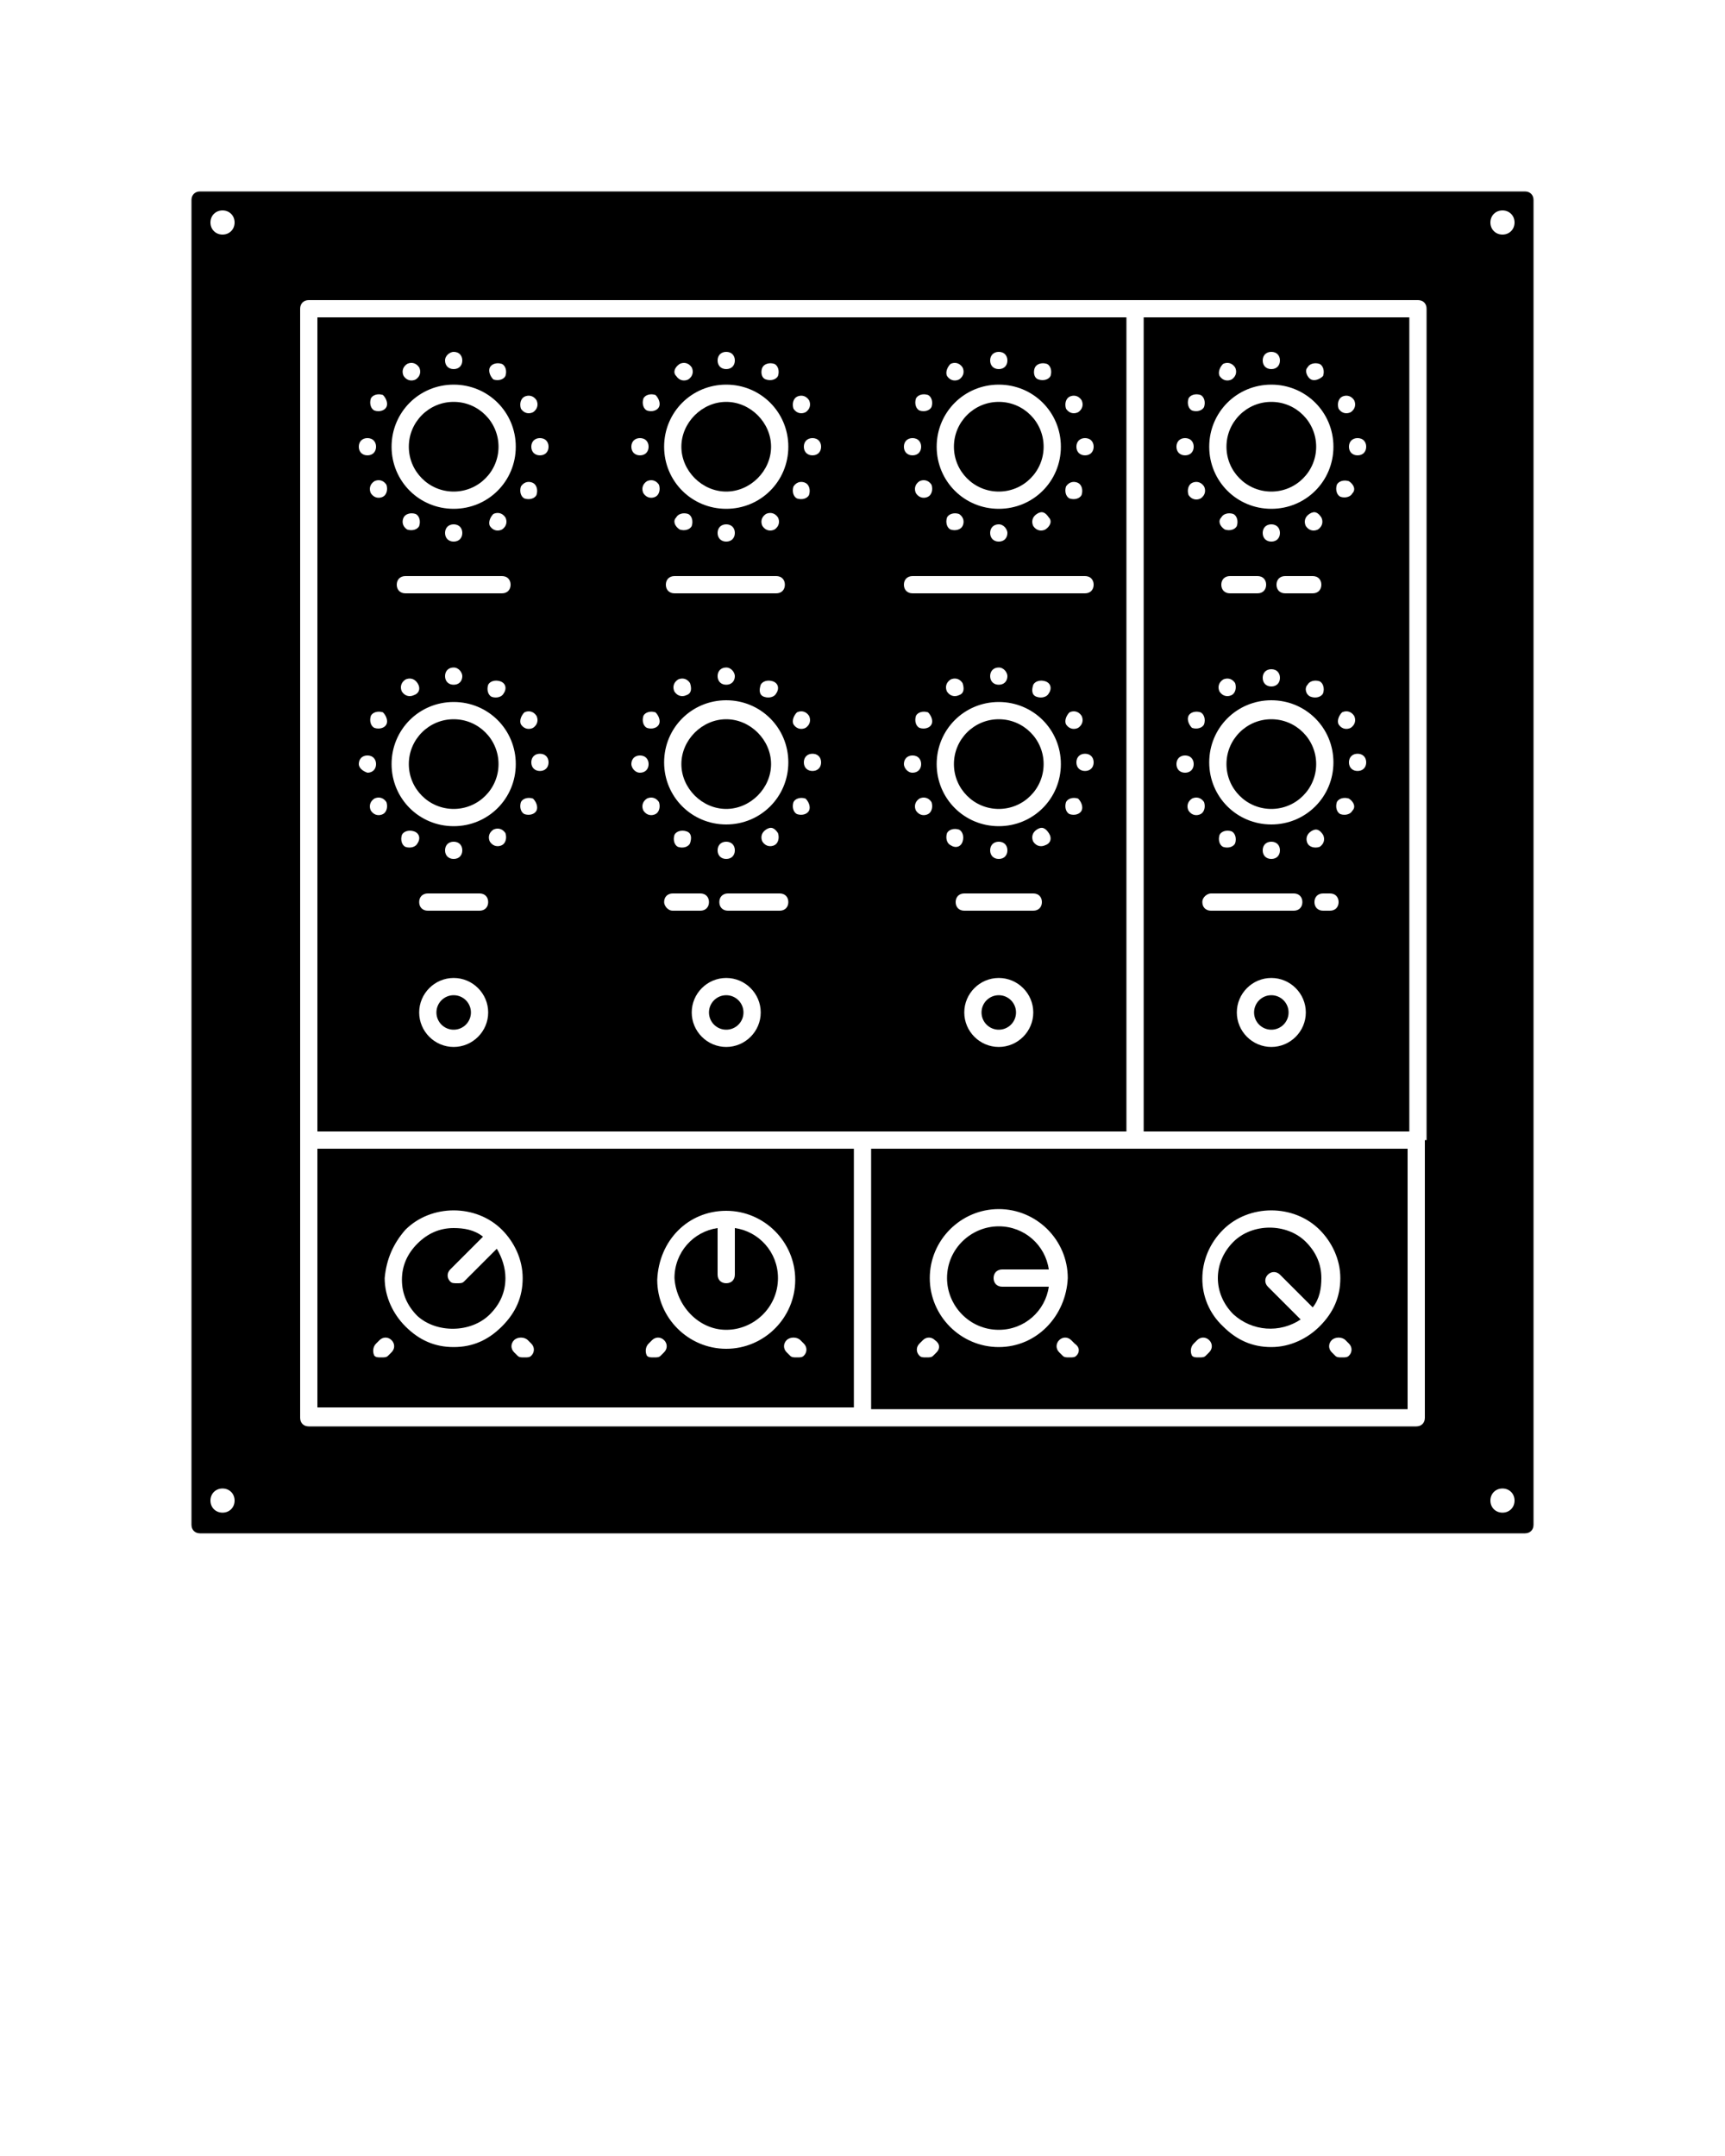 <svg xmlns="http://www.w3.org/2000/svg" xmlns:xlink="http://www.w3.org/1999/xlink" version="1.1" x="0px" y="0px" viewBox="0 0 100 125" style="enable-background:new 0 0 100 100;" xml:space="preserve"><g><path d="M75.4,76.5l-1.9-1.9c-0.2-0.2-0.2-0.5,0-0.7s0.5-0.2,0.7,0l1.9,1.9c0.4-0.5,0.5-1.1,0.5-1.7c0-0.8-0.3-1.5-0.9-2.1   c-1.1-1.1-3.1-1.1-4.2,0c-1.2,1.2-1.2,3,0,4.2C72.6,77.2,74.2,77.3,75.4,76.5z"/><path d="M58.1,73.6h2.7c-0.2-1.4-1.4-2.5-2.9-2.5c-1.6,0-3,1.3-3,3c0,1.6,1.3,3,3,3c1.5,0,2.7-1.1,2.9-2.5h-2.7   c-0.3,0-0.5-0.2-0.5-0.5S57.8,73.6,58.1,73.6z"/><path d="M18.4,81.6h31.1V66.6H18.4V81.6z M46.4,77.7l0.2,0.2c0.2,0.2,0.2,0.5,0,0.7c-0.1,0.1-0.2,0.1-0.4,0.1s-0.3,0-0.4-0.1   l-0.2-0.2c-0.2-0.2-0.2-0.5,0-0.7S46.2,77.5,46.4,77.7z M42.1,70.2C42.1,70.2,42.1,70.2,42.1,70.2C42.1,70.2,42.1,70.2,42.1,70.2   c2.2,0,4,1.8,4,4c0,2.2-1.8,4-4,4s-4-1.8-4-4C38.2,71.9,39.9,70.2,42.1,70.2z M37.6,77.9l0.2-0.2c0.2-0.2,0.5-0.2,0.7,0   c0.2,0.2,0.2,0.5,0,0.7l-0.2,0.2c-0.1,0.1-0.2,0.1-0.4,0.1s-0.3,0-0.4-0.1C37.4,78.4,37.4,78.1,37.6,77.9z M30.6,77.7l0.2,0.2   c0.2,0.2,0.2,0.5,0,0.7c-0.1,0.1-0.2,0.1-0.4,0.1s-0.3,0-0.4-0.1l-0.2-0.2c-0.2-0.2-0.2-0.5,0-0.7S30.4,77.5,30.6,77.7z M23.5,71.3   c1.5-1.5,4.1-1.5,5.6,0c0.7,0.7,1.2,1.7,1.2,2.8c0,1.1-0.4,2-1.2,2.8s-1.7,1.2-2.8,1.2c-1.1,0-2-0.4-2.8-1.2   c-0.7-0.7-1.2-1.7-1.2-2.8C22.4,73,22.8,72.1,23.5,71.3z M21.8,77.9l0.2-0.2c0.2-0.2,0.5-0.2,0.7,0s0.2,0.5,0,0.7l-0.2,0.2   c-0.1,0.1-0.2,0.1-0.4,0.1s-0.3,0-0.4-0.1C21.6,78.4,21.6,78.1,21.8,77.9z"/><path d="M42.1,77.1c1.6,0,3-1.3,3-3c0-1.5-1.1-2.7-2.5-2.9v2.7c0,0.3-0.2,0.5-0.5,0.5s-0.5-0.2-0.5-0.5v-2.7   c-1.4,0.2-2.5,1.4-2.5,2.9C39.2,75.7,40.5,77.1,42.1,77.1z"/><path d="M28.4,76.2c0.6-0.6,0.9-1.3,0.9-2.1c0-0.6-0.2-1.2-0.5-1.7l-1.9,1.9c-0.1,0.1-0.2,0.1-0.4,0.1s-0.3,0-0.4-0.1   c-0.2-0.2-0.2-0.5,0-0.7l1.9-1.9c-0.5-0.4-1.1-0.5-1.7-0.5c-0.8,0-1.5,0.3-2.1,0.9s-0.9,1.3-0.9,2.1c0,0.8,0.3,1.5,0.9,2.1   C25.3,77.3,27.3,77.3,28.4,76.2z"/><path d="M42.1,46.9c1.4,0,2.6-1.2,2.6-2.6s-1.2-2.6-2.6-2.6c-1.4,0-2.6,1.2-2.6,2.6S40.7,46.9,42.1,46.9z"/><circle cx="73.7" cy="58.7" r="1"/><circle cx="26.3" cy="58.7" r="1"/><ellipse cx="26.3" cy="44.3" rx="2.6" ry="2.6"/><path d="M65.8,66.6C65.8,66.6,65.8,66.6,65.8,66.6l-15.3,0v15.1h31.1V66.6L65.8,66.6C65.8,66.6,65.8,66.6,65.8,66.6z M54.3,78.4   l-0.2,0.2c-0.1,0.1-0.2,0.1-0.4,0.1s-0.3,0-0.4-0.1c-0.2-0.2-0.2-0.5,0-0.7l0.2-0.2c0.2-0.2,0.5-0.2,0.7,0   C54.5,77.9,54.5,78.2,54.3,78.4z M57.9,78.1c-2.2,0-4-1.8-4-4s1.8-4,4-4s4,1.8,4,4c0,0,0,0,0,0c0,0,0,0,0,0c0,0,0,0,0,0   C61.8,76.3,60.1,78.1,57.9,78.1z M62.4,78.6c-0.1,0.1-0.2,0.1-0.4,0.1s-0.3,0-0.4-0.1l-0.2-0.2c-0.2-0.2-0.2-0.5,0-0.7   c0.2-0.2,0.5-0.2,0.7,0l0.2,0.2C62.6,78.1,62.6,78.4,62.4,78.6z M78,77.7l0.2,0.2c0.2,0.2,0.2,0.5,0,0.7c-0.1,0.1-0.2,0.1-0.4,0.1   s-0.3,0-0.4-0.1l-0.2-0.2c-0.2-0.2-0.2-0.5,0-0.7S77.8,77.5,78,77.7z M70.9,71.3c1.5-1.5,4.1-1.5,5.6,0c0.7,0.7,1.2,1.7,1.2,2.8   c0,1.1-0.4,2-1.2,2.8c-0.7,0.7-1.7,1.2-2.8,1.2c-1.1,0-2-0.4-2.8-1.2C69.3,75.4,69.3,72.9,70.9,71.3z M69.2,77.9l0.2-0.2   c0.2-0.2,0.5-0.2,0.7,0s0.2,0.5,0,0.7l-0.2,0.2c-0.1,0.1-0.2,0.1-0.4,0.1s-0.3,0-0.4-0.1C69,78.4,69,78.1,69.2,77.9z"/><ellipse cx="73.7" cy="25.9" rx="2.6" ry="2.6"/><ellipse cx="57.9" cy="25.9" rx="2.6" ry="2.6"/><path d="M66.3,65.6h15.4V18.4H66.3V65.6z M69.6,47.2c-0.2,0.1-0.5,0.1-0.7-0.2c-0.1-0.2-0.1-0.5,0.2-0.7c0.2-0.1,0.5-0.1,0.7,0.2   C69.9,46.8,69.8,47.1,69.6,47.2z M68.9,41.5c0.1-0.2,0.4-0.3,0.7-0.2c0.2,0.1,0.3,0.4,0.2,0.7c-0.1,0.2-0.4,0.3-0.7,0.2   C68.9,42,68.8,41.7,68.9,41.5z M69.1,28c0.2-0.1,0.5-0.1,0.7,0.2c0.1,0.2,0.1,0.5-0.2,0.7c-0.2,0.1-0.5,0.1-0.7-0.2   C68.8,28.4,68.9,28.1,69.1,28z M73.7,60.7c-1.1,0-2-0.9-2-2s0.9-2,2-2s2,0.9,2,2S74.8,60.7,73.7,60.7z M75.8,48.9   c-0.1-0.2-0.1-0.5,0.2-0.7s0.5-0.1,0.7,0.2c0.1,0.2,0.1,0.5-0.2,0.7C76.2,49.2,75.9,49.1,75.8,48.9z M78.4,47   c-0.1,0.2-0.4,0.3-0.7,0.2c-0.2-0.1-0.3-0.4-0.2-0.7c0.1-0.2,0.4-0.3,0.7-0.2C78.5,46.5,78.6,46.8,78.4,47z M78.7,44.7   c-0.3,0-0.5-0.2-0.5-0.5s0.2-0.5,0.5-0.5s0.5,0.2,0.5,0.5S79,44.7,78.7,44.7z M79.2,25.9c0,0.3-0.2,0.5-0.5,0.5s-0.5-0.2-0.5-0.5   s0.2-0.5,0.5-0.5S79.2,25.6,79.2,25.9z M78.4,28.6c-0.1,0.2-0.4,0.3-0.7,0.2c-0.2-0.1-0.3-0.4-0.2-0.7c0.1-0.2,0.4-0.3,0.7-0.2   C78.5,28.1,78.6,28.4,78.4,28.6z M77.8,23c0.2-0.1,0.5-0.1,0.7,0.2c0.1,0.2,0.1,0.5-0.2,0.7c-0.2,0.1-0.5,0.1-0.7-0.2   C77.5,23.4,77.6,23.1,77.8,23z M77.8,41.3c0.2-0.1,0.5-0.1,0.7,0.2c0.1,0.2,0.1,0.5-0.2,0.7c-0.2,0.1-0.5,0.1-0.7-0.2   C77.5,41.8,77.6,41.5,77.8,41.3z M77.6,52.3c0,0.3-0.2,0.5-0.5,0.5h-0.4c-0.3,0-0.5-0.2-0.5-0.5s0.2-0.5,0.5-0.5h0.4   C77.4,51.8,77.6,52,77.6,52.3z M75.8,21.3c0.1-0.2,0.4-0.3,0.7-0.2c0.2,0.1,0.3,0.4,0.2,0.7C76.5,22,76.2,22.1,76,22   S75.6,21.5,75.8,21.3z M73.7,20.4c0.3,0,0.5,0.2,0.5,0.5s-0.2,0.5-0.5,0.5s-0.5-0.2-0.5-0.5S73.4,20.4,73.7,20.4z M70.9,21.1   c0.2-0.1,0.5-0.1,0.7,0.2c0.1,0.2,0.1,0.5-0.2,0.7c-0.2,0.1-0.5,0.1-0.7-0.2C70.6,21.6,70.7,21.3,70.9,21.1z M73.7,22.3   c2,0,3.6,1.6,3.6,3.6s-1.6,3.6-3.6,3.6s-3.6-1.6-3.6-3.6S71.7,22.3,73.7,22.3z M71.3,34.4c-0.3,0-0.5-0.2-0.5-0.5s0.2-0.5,0.5-0.5   h1.6c0.3,0,0.5,0.2,0.5,0.5s-0.2,0.5-0.5,0.5H71.3z M71.4,40.3c-0.2,0.1-0.5,0.1-0.7-0.2c-0.1-0.2-0.1-0.5,0.2-0.7   c0.2-0.1,0.5-0.1,0.7,0.2C71.7,39.9,71.6,40.2,71.4,40.3z M70.8,30c0.1-0.2,0.4-0.3,0.7-0.2c0.2,0.1,0.3,0.4,0.2,0.7   c-0.1,0.2-0.4,0.3-0.7,0.2C70.7,30.5,70.6,30.2,70.8,30z M73.2,30.9c0-0.3,0.2-0.5,0.5-0.5s0.5,0.2,0.5,0.5s-0.2,0.5-0.5,0.5   S73.2,31.2,73.2,30.9z M73.7,38.8c0.3,0,0.5,0.2,0.5,0.5s-0.2,0.5-0.5,0.5s-0.5-0.2-0.5-0.5S73.4,38.8,73.7,38.8z M74,33.9   c0-0.3,0.2-0.5,0.5-0.5h1.6c0.3,0,0.5,0.2,0.5,0.5s-0.2,0.5-0.5,0.5h-1.6C74.2,34.4,74,34.2,74,33.9z M75.8,39.7   c0.1-0.2,0.4-0.3,0.7-0.2c0.2,0.1,0.3,0.4,0.2,0.7c-0.1,0.2-0.4,0.3-0.7,0.2S75.6,39.9,75.8,39.7z M76.4,30.7   c-0.2,0.1-0.5,0.1-0.7-0.2c-0.1-0.2-0.1-0.5,0.2-0.7s0.5-0.1,0.7,0.2C76.7,30.2,76.7,30.5,76.4,30.7z M73.7,40.6   c2,0,3.6,1.6,3.6,3.6s-1.6,3.6-3.6,3.6s-3.6-1.6-3.6-3.6S71.7,40.6,73.7,40.6z M74.2,49.3c0,0.3-0.2,0.5-0.5,0.5s-0.5-0.2-0.5-0.5   s0.2-0.5,0.5-0.5S74.2,49,74.2,49.3z M71.6,48.9c-0.1,0.2-0.4,0.3-0.7,0.2c-0.2-0.1-0.3-0.4-0.2-0.7c0.1-0.2,0.4-0.3,0.7-0.2   C71.6,48.3,71.7,48.6,71.6,48.9z M70.2,51.8h4.8c0.3,0,0.5,0.2,0.5,0.5s-0.2,0.5-0.5,0.5h-4.8c-0.3,0-0.5-0.2-0.5-0.5   S70,51.8,70.2,51.8z M68.9,23.1c0.1-0.2,0.4-0.3,0.7-0.2c0.2,0.1,0.3,0.4,0.2,0.7c-0.1,0.2-0.4,0.3-0.7,0.2   C68.9,23.7,68.8,23.4,68.9,23.1z M68.7,25.4c0.3,0,0.5,0.2,0.5,0.5s-0.2,0.5-0.5,0.5c-0.3,0-0.5-0.2-0.5-0.5S68.4,25.4,68.7,25.4z    M68.7,43.8c0.3,0,0.5,0.2,0.5,0.5s-0.2,0.5-0.5,0.5c-0.3,0-0.5-0.2-0.5-0.5S68.4,43.8,68.7,43.8z"/><path d="M88.4,11.1H11.6c-0.3,0-0.5,0.2-0.5,0.5v76.8c0,0.3,0.2,0.5,0.5,0.5h76.8c0.3,0,0.5-0.2,0.5-0.5V11.6   C88.9,11.3,88.7,11.1,88.4,11.1z M12.9,87.7c-0.4,0-0.7-0.3-0.7-0.7c0-0.4,0.3-0.7,0.7-0.7c0.4,0,0.7,0.3,0.7,0.7   C13.6,87.4,13.3,87.7,12.9,87.7z M12.9,13.6c-0.4,0-0.7-0.3-0.7-0.7c0-0.4,0.3-0.7,0.7-0.7c0.4,0,0.7,0.3,0.7,0.7   C13.6,13.3,13.3,13.6,12.9,13.6z M82.6,66.1L82.6,66.1v16.1c0,0.3-0.2,0.5-0.5,0.5H17.9c-0.3,0-0.5-0.2-0.5-0.5V66.1v0V17.9   c0-0.3,0.2-0.5,0.5-0.5h64.3c0.3,0,0.5,0.2,0.5,0.5V66.1z M87.1,87.7c-0.4,0-0.7-0.3-0.7-0.7c0-0.4,0.3-0.7,0.7-0.7   c0.4,0,0.7,0.3,0.7,0.7C87.8,87.4,87.5,87.7,87.1,87.7z M87.1,13.6c-0.4,0-0.7-0.3-0.7-0.7c0-0.4,0.3-0.7,0.7-0.7   c0.4,0,0.7,0.3,0.7,0.7C87.8,13.3,87.5,13.6,87.1,13.6z"/><circle cx="42.1" cy="58.7" r="1"/><circle cx="57.9" cy="58.7" r="1"/><path d="M65.3,18.4H18.4v47.2h46.9V18.4z M62,23c0.2-0.1,0.5-0.1,0.7,0.2c0.1,0.2,0.1,0.5-0.2,0.7c-0.2,0.1-0.5,0.1-0.7-0.2   C61.7,23.4,61.8,23.1,62,23z M62.5,28c0.2,0.1,0.3,0.4,0.2,0.7c-0.1,0.2-0.4,0.3-0.7,0.2c-0.2-0.1-0.3-0.4-0.2-0.7   C62,27.9,62.3,27.9,62.5,28z M60,21.3c0.1-0.2,0.4-0.3,0.7-0.2c0.2,0.1,0.3,0.4,0.2,0.7c-0.1,0.2-0.4,0.3-0.7,0.2   S59.9,21.5,60,21.3z M57.9,20.4c0.3,0,0.5,0.2,0.5,0.5s-0.2,0.5-0.5,0.5s-0.5-0.2-0.5-0.5S57.6,20.4,57.9,20.4z M55.1,21.1   c0.2-0.1,0.5-0.1,0.7,0.2c0.1,0.2,0.1,0.5-0.2,0.7c-0.2,0.1-0.5,0.1-0.7-0.2C54.8,21.6,54.9,21.3,55.1,21.1z M57.9,22.3   c2,0,3.6,1.6,3.6,3.6s-1.6,3.6-3.6,3.6s-3.6-1.6-3.6-3.6S55.9,22.3,57.9,22.3z M60.6,30.7c-0.2,0.1-0.5,0.1-0.7-0.2   c-0.1-0.2-0.1-0.5,0.2-0.7s0.5-0.1,0.7,0.2C61,30.2,60.9,30.5,60.6,30.7z M58.4,30.9c0,0.3-0.2,0.5-0.5,0.5s-0.5-0.2-0.5-0.5   s0.2-0.5,0.5-0.5S58.4,30.7,58.4,30.9z M55.8,30.5c-0.1,0.2-0.4,0.3-0.7,0.2c-0.2-0.1-0.3-0.4-0.2-0.7c0.1-0.2,0.4-0.3,0.7-0.2   C55.9,30,55.9,30.3,55.8,30.5z M53.1,23.1c0.1-0.2,0.4-0.3,0.7-0.2c0.2,0.1,0.3,0.4,0.2,0.7c-0.1,0.2-0.4,0.3-0.7,0.2   C53.1,23.7,53,23.4,53.1,23.1z M53.8,28.8c-0.2,0.1-0.5,0.1-0.7-0.2c-0.1-0.2-0.1-0.5,0.2-0.7c0.2-0.1,0.5-0.1,0.7,0.2   C54.1,28.4,54,28.7,53.8,28.8z M52.9,25.4c0.3,0,0.5,0.2,0.5,0.5s-0.2,0.5-0.5,0.5s-0.5-0.2-0.5-0.5S52.6,25.4,52.9,25.4z    M52.9,33.4h10c0.3,0,0.5,0.2,0.5,0.5s-0.2,0.5-0.5,0.5h-10c-0.3,0-0.5-0.2-0.5-0.5S52.6,33.4,52.9,33.4z M60.8,40.2   c-0.1,0.2-0.4,0.3-0.7,0.2s-0.3-0.4-0.2-0.7c0.1-0.2,0.4-0.3,0.7-0.2C60.9,39.6,61,39.9,60.8,40.2z M58.4,39.2   c0,0.3-0.2,0.5-0.5,0.5s-0.5-0.2-0.5-0.5s0.2-0.5,0.5-0.5S58.4,39,58.4,39.2z M55.6,40.3c-0.2,0.1-0.5,0.1-0.7-0.2   c-0.1-0.2-0.1-0.5,0.2-0.7c0.2-0.1,0.5-0.1,0.7,0.2C55.9,39.9,55.9,40.2,55.6,40.3z M46.2,23c0.2-0.1,0.5-0.1,0.7,0.2   c0.1,0.2,0.1,0.5-0.2,0.7c-0.2,0.1-0.5,0.1-0.7-0.2C45.9,23.4,46,23.1,46.2,23z M46.7,28c0.2,0.1,0.3,0.4,0.2,0.7   c-0.1,0.2-0.4,0.3-0.7,0.2c-0.2-0.1-0.3-0.4-0.2-0.7C46.2,27.9,46.5,27.9,46.7,28z M44.2,21.3c0.1-0.2,0.4-0.3,0.7-0.2   c0.2,0.1,0.3,0.4,0.2,0.7c-0.1,0.2-0.4,0.3-0.7,0.2S44.1,21.5,44.2,21.3z M42.1,20.4c0.3,0,0.5,0.2,0.5,0.5s-0.2,0.5-0.5,0.5   s-0.5-0.2-0.5-0.5S41.8,20.4,42.1,20.4z M39.4,21.1c0.2-0.1,0.5-0.1,0.7,0.2c0.1,0.2,0.1,0.5-0.2,0.7c-0.2,0.1-0.5,0.1-0.7-0.2   C39,21.6,39.1,21.3,39.4,21.1z M42.1,22.3c2,0,3.6,1.6,3.6,3.6s-1.6,3.6-3.6,3.6c-2,0-3.6-1.6-3.6-3.6S40.1,22.3,42.1,22.3z    M45,34.4h-5.9c-0.3,0-0.5-0.2-0.5-0.5s0.2-0.5,0.5-0.5H45c0.3,0,0.5,0.2,0.5,0.5S45.3,34.4,45,34.4z M45,40.2   c-0.1,0.2-0.4,0.3-0.7,0.2s-0.3-0.4-0.2-0.7c0.1-0.2,0.4-0.3,0.7-0.2C45.1,39.6,45.2,39.9,45,40.2z M42.6,39.2   c0,0.3-0.2,0.5-0.5,0.5s-0.5-0.2-0.5-0.5s0.2-0.5,0.5-0.5S42.6,39,42.6,39.2z M39.8,40.3c-0.2,0.1-0.5,0.1-0.7-0.2   c-0.1-0.2-0.1-0.5,0.2-0.7c0.2-0.1,0.5-0.1,0.7,0.2C40.1,39.9,40.1,40.2,39.8,40.3z M39.2,30c0.1-0.2,0.4-0.3,0.7-0.2   c0.2,0.1,0.3,0.4,0.2,0.7c-0.1,0.2-0.4,0.3-0.7,0.2C39.1,30.5,39,30.2,39.2,30z M41.6,30.9c0-0.3,0.2-0.5,0.5-0.5s0.5,0.2,0.5,0.5   s-0.2,0.5-0.5,0.5S41.6,31.2,41.6,30.9z M44.4,29.8c0.2-0.1,0.5-0.1,0.7,0.2c0.1,0.2,0.1,0.5-0.2,0.7c-0.2,0.1-0.5,0.1-0.7-0.2   C44.1,30.3,44.1,30,44.4,29.8z M42.1,40.6c2,0,3.6,1.6,3.6,3.6s-1.6,3.6-3.6,3.6c-2,0-3.6-1.6-3.6-3.6S40.1,40.6,42.1,40.6z    M44.9,49c-0.2,0.1-0.5,0.1-0.7-0.2c-0.1-0.2-0.1-0.5,0.2-0.7s0.5-0.1,0.7,0.2C45.2,48.6,45.1,48.9,44.9,49z M42.6,49.3   c0,0.3-0.2,0.5-0.5,0.5s-0.5-0.2-0.5-0.5s0.2-0.5,0.5-0.5S42.6,49,42.6,49.3z M40,48.9c-0.1,0.2-0.4,0.3-0.7,0.2   c-0.2-0.1-0.3-0.4-0.2-0.7c0.1-0.2,0.4-0.3,0.7-0.2C40.1,48.3,40.1,48.6,40,48.9z M37.1,25.4c0.3,0,0.5,0.2,0.5,0.5   s-0.2,0.5-0.5,0.5s-0.5-0.2-0.5-0.5S36.8,25.4,37.1,25.4z M30.4,23c0.2-0.1,0.5-0.1,0.7,0.2c0.1,0.2,0.1,0.5-0.2,0.7   c-0.2,0.1-0.5,0.1-0.7-0.2C30.1,23.4,30.2,23.1,30.4,23z M30.9,28c0.2,0.1,0.3,0.4,0.2,0.7c-0.1,0.2-0.4,0.3-0.7,0.2   c-0.2-0.1-0.3-0.4-0.2-0.7C30.4,27.9,30.7,27.9,30.9,28z M28.4,21.3c0.1-0.2,0.4-0.3,0.7-0.2c0.2,0.1,0.3,0.4,0.2,0.7   c-0.1,0.2-0.4,0.3-0.7,0.2C28.4,21.8,28.3,21.5,28.4,21.3z M26.3,20.4c0.3,0,0.5,0.2,0.5,0.5s-0.2,0.5-0.5,0.5s-0.5-0.2-0.5-0.5   S26.1,20.4,26.3,20.4z M23.6,21.1c0.2-0.1,0.5-0.1,0.7,0.2c0.1,0.2,0.1,0.5-0.2,0.7c-0.2,0.1-0.5,0.1-0.7-0.2   C23.3,21.6,23.3,21.3,23.6,21.1z M21.3,25.4c0.3,0,0.5,0.2,0.5,0.5s-0.2,0.5-0.5,0.5c-0.3,0-0.5-0.2-0.5-0.5S21,25.4,21.3,25.4z    M20.8,44.3c0-0.3,0.2-0.5,0.5-0.5c0.3,0,0.5,0.2,0.5,0.5s-0.2,0.5-0.5,0.5C21,44.7,20.8,44.5,20.8,44.3z M22.2,47.2   c-0.2,0.1-0.5,0.1-0.7-0.2c-0.1-0.2-0.1-0.5,0.2-0.7c0.2-0.1,0.5-0.1,0.7,0.2C22.5,46.8,22.4,47.1,22.2,47.2z M22.4,42   c-0.1,0.2-0.4,0.3-0.7,0.2c-0.2-0.1-0.3-0.4-0.2-0.7c0.1-0.2,0.4-0.3,0.7-0.2C22.4,41.5,22.5,41.8,22.4,42z M22.2,28.8   c-0.2,0.1-0.5,0.1-0.7-0.2c-0.1-0.2-0.1-0.5,0.2-0.7c0.2-0.1,0.5-0.1,0.7,0.2C22.5,28.4,22.4,28.7,22.2,28.8z M22.4,23.6   c-0.1,0.2-0.4,0.3-0.7,0.2c-0.2-0.1-0.3-0.4-0.2-0.7c0.1-0.2,0.4-0.3,0.7-0.2C22.4,23.1,22.5,23.4,22.4,23.6z M24.2,48.9   c-0.1,0.2-0.4,0.3-0.7,0.2c-0.2-0.1-0.3-0.4-0.2-0.7c0.1-0.2,0.4-0.3,0.7-0.2C24.3,48.3,24.4,48.6,24.2,48.9z M26.3,60.7   c-1.1,0-2-0.9-2-2s0.9-2,2-2s2,0.9,2,2S27.4,60.7,26.3,60.7z M27.8,52.8h-3c-0.3,0-0.5-0.2-0.5-0.5s0.2-0.5,0.5-0.5h3   c0.3,0,0.5,0.2,0.5,0.5S28.1,52.8,27.8,52.8z M25.8,49.3c0-0.3,0.2-0.5,0.5-0.5s0.5,0.2,0.5,0.5s-0.2,0.5-0.5,0.5   S25.8,49.6,25.8,49.3z M29.1,49c-0.2,0.1-0.5,0.1-0.7-0.2c-0.1-0.2-0.1-0.5,0.2-0.7c0.2-0.1,0.5-0.1,0.7,0.2   C29.4,48.6,29.3,48.9,29.1,49z M26.3,47.9c-2,0-3.6-1.6-3.6-3.6s1.6-3.6,3.6-3.6s3.6,1.6,3.6,3.6S28.3,47.9,26.3,47.9z M23.5,33.4   h5.6c0.3,0,0.5,0.2,0.5,0.5s-0.2,0.5-0.5,0.5h-5.6c-0.3,0-0.5-0.2-0.5-0.5S23.2,33.4,23.5,33.4z M23.4,30c0.1-0.2,0.4-0.3,0.7-0.2   c0.2,0.1,0.3,0.4,0.2,0.7c-0.1,0.2-0.4,0.3-0.7,0.2C23.3,30.5,23.3,30.2,23.4,30z M25.8,30.9c0-0.3,0.2-0.5,0.5-0.5   s0.5,0.2,0.5,0.5s-0.2,0.5-0.5,0.5S25.8,31.2,25.8,30.9z M28.6,29.8c0.2-0.1,0.5-0.1,0.7,0.2c0.1,0.2,0.1,0.5-0.2,0.7   c-0.2,0.1-0.5,0.1-0.7-0.2C28.3,30.3,28.4,30,28.6,29.8z M29.2,40.2c-0.1,0.2-0.4,0.3-0.7,0.2c-0.2-0.1-0.3-0.4-0.2-0.7   c0.1-0.2,0.4-0.3,0.7-0.2C29.3,39.6,29.4,39.9,29.2,40.2z M26.8,39.2c0,0.3-0.2,0.5-0.5,0.5s-0.5-0.2-0.5-0.5s0.2-0.5,0.5-0.5   S26.8,39,26.8,39.2z M24,40.3c-0.2,0.1-0.5,0.1-0.7-0.2c-0.1-0.2-0.1-0.5,0.2-0.7c0.2-0.1,0.5-0.1,0.7,0.2   C24.4,39.9,24.3,40.2,24,40.3z M26.3,29.5c-2,0-3.6-1.6-3.6-3.6s1.6-3.6,3.6-3.6s3.6,1.6,3.6,3.6S28.3,29.5,26.3,29.5z M30.4,41.3   c0.2-0.1,0.5-0.1,0.7,0.2c0.1,0.2,0.1,0.5-0.2,0.7c-0.2,0.1-0.5,0.1-0.7-0.2C30.1,41.8,30.2,41.5,30.4,41.3z M31.1,47   c-0.1,0.2-0.4,0.3-0.7,0.2c-0.2-0.1-0.3-0.4-0.2-0.7c0.1-0.2,0.4-0.3,0.7-0.2C31.1,46.5,31.2,46.8,31.1,47z M31.3,44.7   c-0.3,0-0.5-0.2-0.5-0.5s0.2-0.5,0.5-0.5s0.5,0.2,0.5,0.5S31.6,44.7,31.3,44.7z M31.3,26.4c-0.3,0-0.5-0.2-0.5-0.5s0.2-0.5,0.5-0.5   s0.5,0.2,0.5,0.5S31.6,26.4,31.3,26.4z M36.6,44.3c0-0.3,0.2-0.5,0.5-0.5s0.5,0.2,0.5,0.5s-0.2,0.5-0.5,0.5S36.6,44.5,36.6,44.3z    M38,47.2c-0.2,0.1-0.5,0.1-0.7-0.2c-0.1-0.2-0.1-0.5,0.2-0.7c0.2-0.1,0.5-0.1,0.7,0.2C38.3,46.8,38.2,47.1,38,47.2z M38.2,42   c-0.1,0.2-0.4,0.3-0.7,0.2c-0.2-0.1-0.3-0.4-0.2-0.7c0.1-0.2,0.4-0.3,0.7-0.2C38.2,41.5,38.3,41.8,38.2,42z M38,28.8   c-0.2,0.1-0.5,0.1-0.7-0.2c-0.1-0.2-0.1-0.5,0.2-0.7c0.2-0.1,0.5-0.1,0.7,0.2C38.3,28.4,38.2,28.7,38,28.8z M38.2,23.6   c-0.1,0.2-0.4,0.3-0.7,0.2c-0.2-0.1-0.3-0.4-0.2-0.7c0.1-0.2,0.4-0.3,0.7-0.2C38.2,23.1,38.3,23.4,38.2,23.6z M38.5,52.3   c0-0.3,0.2-0.5,0.5-0.5h1.6c0.3,0,0.5,0.2,0.5,0.5s-0.2,0.5-0.5,0.5H39C38.7,52.8,38.5,52.5,38.5,52.3z M42.1,60.7   c-1.1,0-2-0.9-2-2s0.9-2,2-2s2,0.9,2,2S43.2,60.7,42.1,60.7z M45.2,52.8h-3c-0.3,0-0.5-0.2-0.5-0.5s0.2-0.5,0.5-0.5h3   c0.3,0,0.5,0.2,0.5,0.5S45.5,52.8,45.2,52.8z M46.2,41.3c0.2-0.1,0.5-0.1,0.7,0.2c0.1,0.2,0.1,0.5-0.2,0.7   c-0.2,0.1-0.5,0.1-0.7-0.2C45.9,41.8,46,41.5,46.2,41.3z M46.9,47c-0.1,0.2-0.4,0.3-0.7,0.2c-0.2-0.1-0.3-0.4-0.2-0.7   c0.1-0.2,0.4-0.3,0.7-0.2C46.9,46.5,47,46.8,46.9,47z M47.1,44.7c-0.3,0-0.5-0.2-0.5-0.5s0.2-0.5,0.5-0.5s0.5,0.2,0.5,0.5   S47.4,44.7,47.1,44.7z M47.1,26.4c-0.3,0-0.5-0.2-0.5-0.5s0.2-0.5,0.5-0.5s0.5,0.2,0.5,0.5S47.4,26.4,47.1,26.4z M52.4,44.3   c0-0.3,0.2-0.5,0.5-0.5s0.5,0.2,0.5,0.5s-0.2,0.5-0.5,0.5S52.4,44.5,52.4,44.3z M53.8,47.2c-0.2,0.1-0.5,0.1-0.7-0.2   c-0.1-0.2-0.1-0.5,0.2-0.7c0.2-0.1,0.5-0.1,0.7,0.2C54.1,46.8,54,47.1,53.8,47.2z M54,42c-0.1,0.2-0.4,0.3-0.7,0.2   c-0.2-0.1-0.3-0.4-0.2-0.7c0.1-0.2,0.4-0.3,0.7-0.2C54,41.5,54.1,41.8,54,42z M55.1,49c-0.2-0.1-0.3-0.4-0.2-0.7   c0.1-0.2,0.4-0.3,0.7-0.2c0.2,0.1,0.3,0.4,0.2,0.7C55.7,49.1,55.4,49.2,55.1,49z M57.9,60.7c-1.1,0-2-0.9-2-2s0.9-2,2-2s2,0.9,2,2   S59,60.7,57.9,60.7z M59.9,52.8h-4c-0.3,0-0.5-0.2-0.5-0.5s0.2-0.5,0.5-0.5h4c0.3,0,0.5,0.2,0.5,0.5S60.2,52.8,59.9,52.8z    M57.4,49.3c0-0.3,0.2-0.5,0.5-0.5s0.5,0.2,0.5,0.5s-0.2,0.5-0.5,0.5S57.4,49.6,57.4,49.3z M60.6,49c-0.2,0.1-0.5,0.1-0.7-0.2   c-0.1-0.2-0.1-0.5,0.2-0.7s0.5-0.1,0.7,0.2C61,48.6,60.9,48.9,60.6,49z M57.9,47.9c-2,0-3.6-1.6-3.6-3.6s1.6-3.6,3.6-3.6   s3.6,1.6,3.6,3.6S59.9,47.9,57.9,47.9z M62,41.3c0.2-0.1,0.5-0.1,0.7,0.2c0.1,0.2,0.1,0.5-0.2,0.7c-0.2,0.1-0.5,0.1-0.7-0.2   C61.7,41.8,61.8,41.5,62,41.3z M62.7,47c-0.1,0.2-0.4,0.3-0.7,0.2c-0.2-0.1-0.3-0.4-0.2-0.7c0.1-0.2,0.4-0.3,0.7-0.2   C62.7,46.5,62.8,46.8,62.7,47z M62.9,44.7c-0.3,0-0.5-0.2-0.5-0.5s0.2-0.5,0.5-0.5s0.5,0.2,0.5,0.5S63.2,44.7,62.9,44.7z    M62.9,26.4c-0.3,0-0.5-0.2-0.5-0.5s0.2-0.5,0.5-0.5s0.5,0.2,0.5,0.5S63.2,26.4,62.9,26.4z"/><ellipse cx="57.9" cy="44.3" rx="2.6" ry="2.6"/><ellipse cx="73.7" cy="44.3" rx="2.6" ry="2.6"/><path d="M42.1,28.5c1.4,0,2.6-1.2,2.6-2.6s-1.2-2.6-2.6-2.6c-1.4,0-2.6,1.2-2.6,2.6S40.7,28.5,42.1,28.5z"/><ellipse cx="26.3" cy="25.9" rx="2.6" ry="2.6"/></g></svg>
